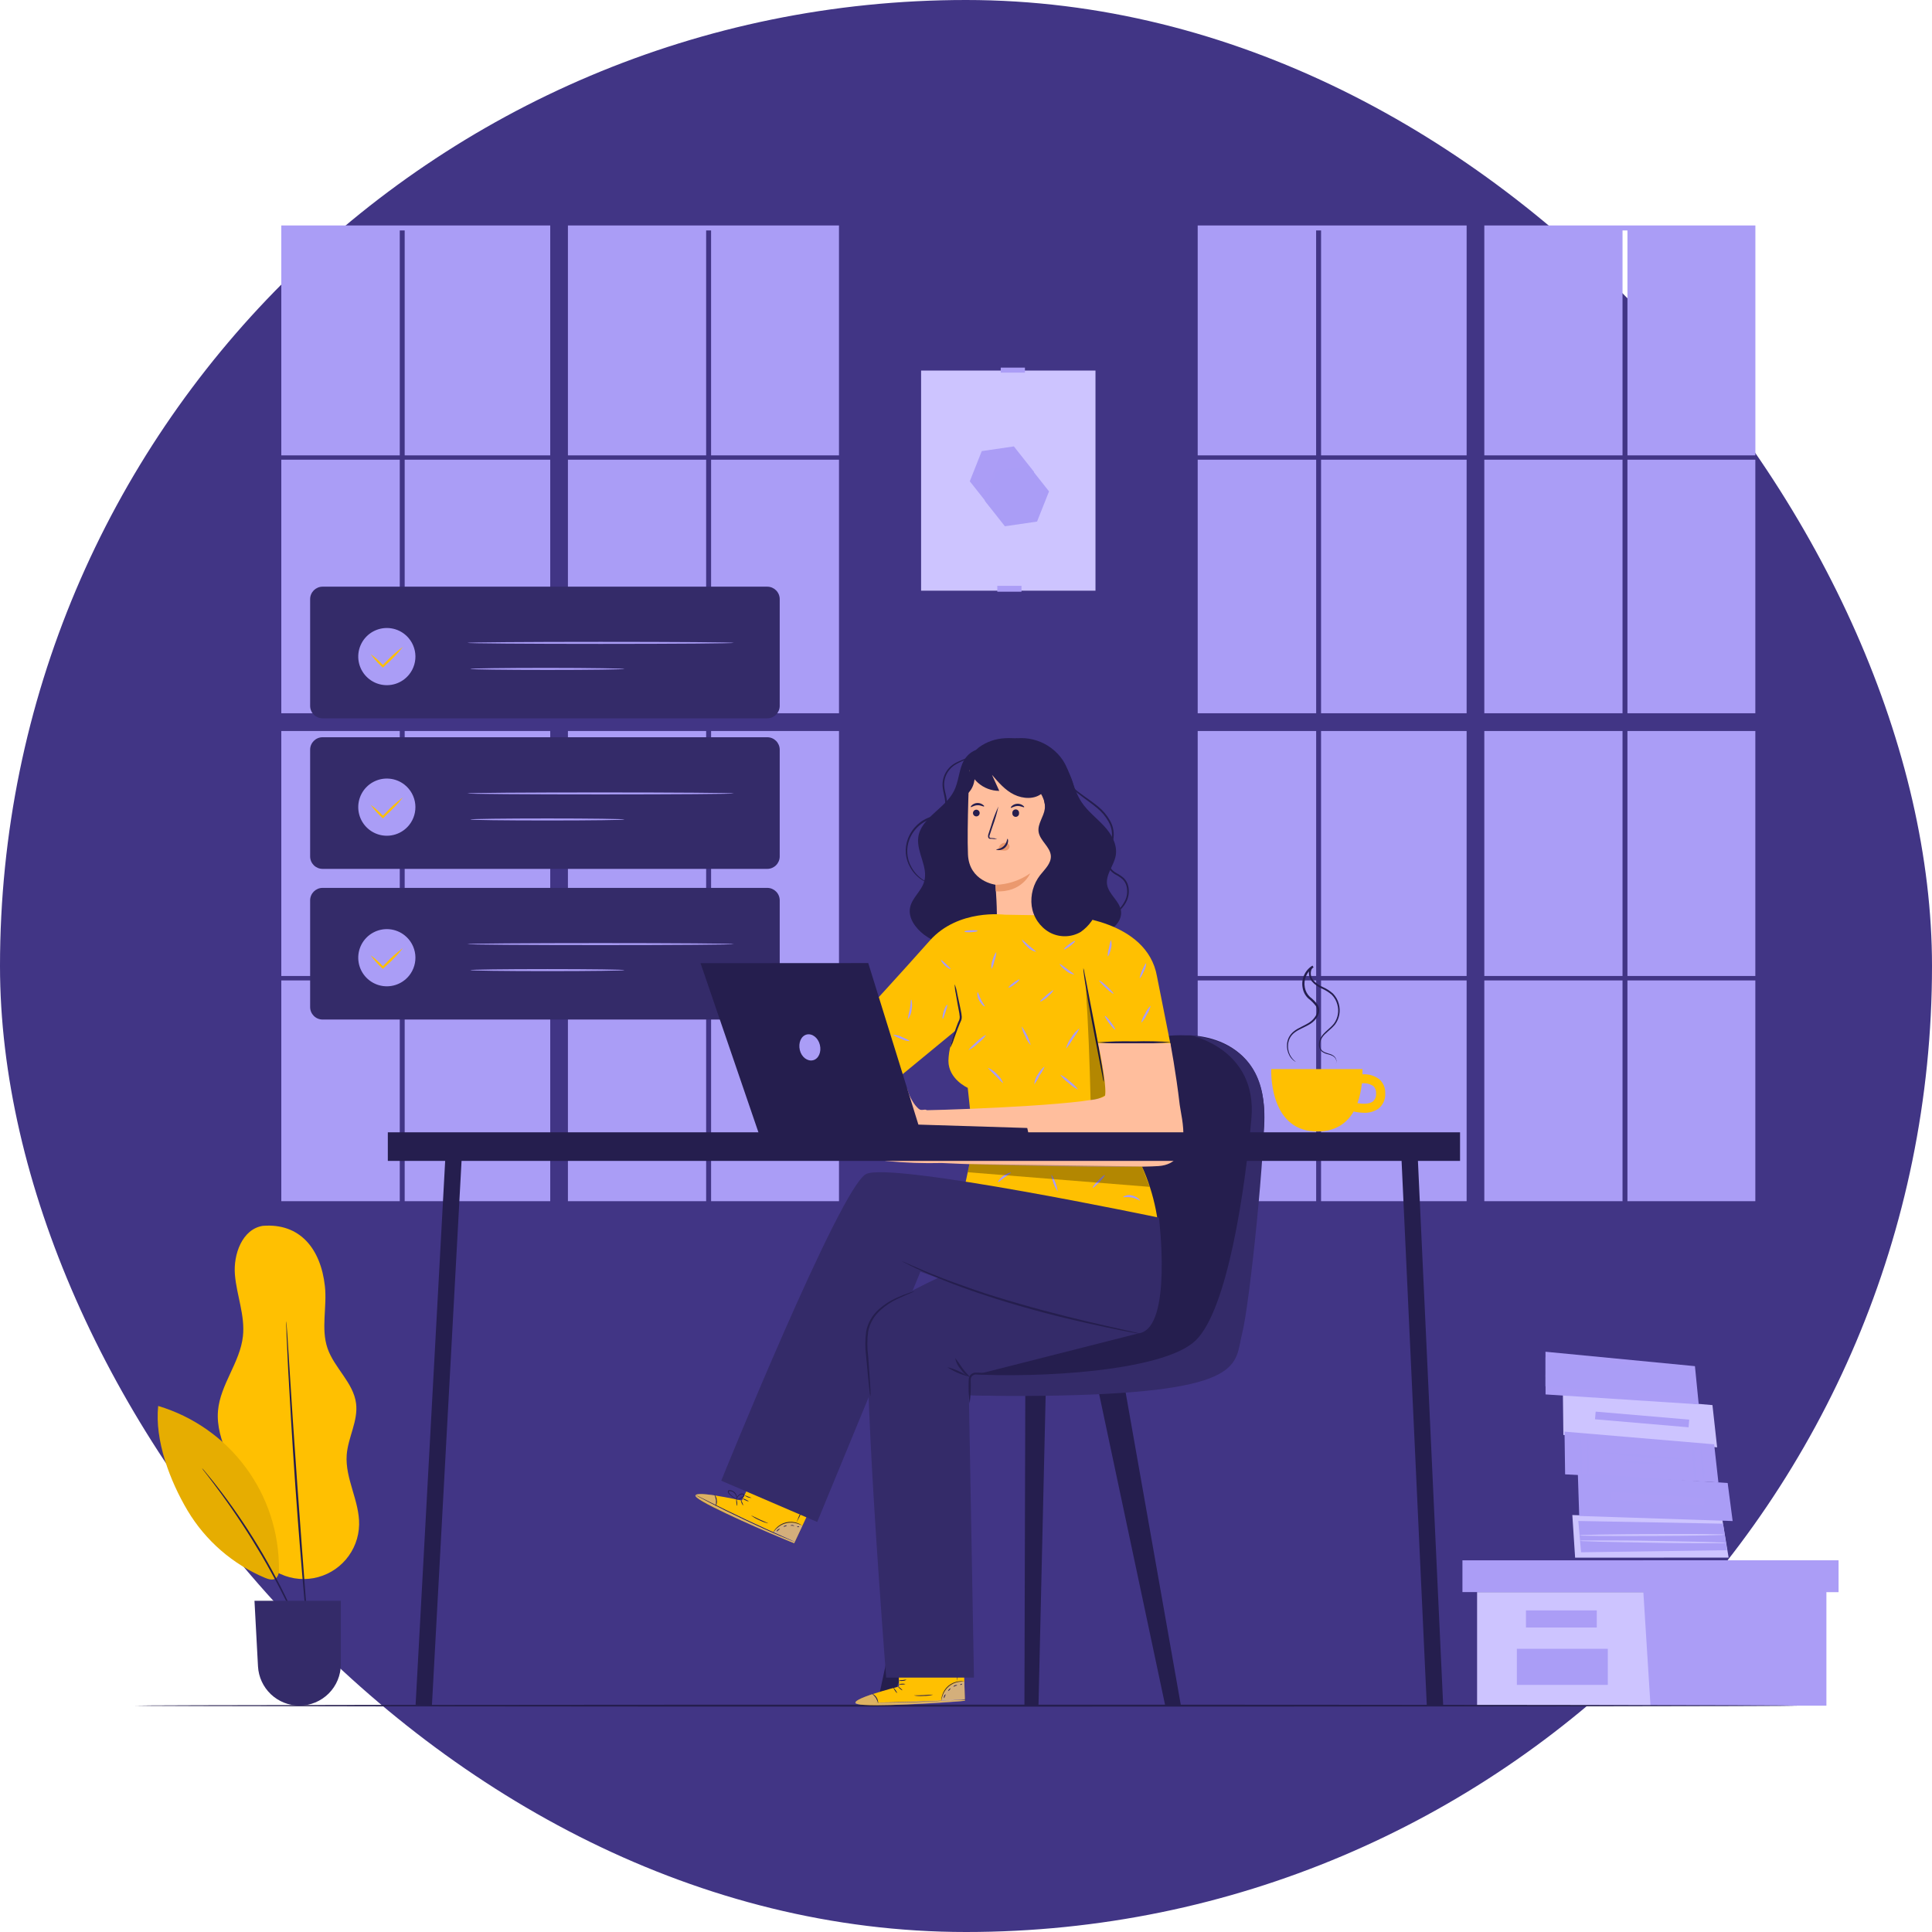 <svg width="160" height="160" viewBox="0 0 160 160" fill="none" xmlns="http://www.w3.org/2000/svg">
<rect width="160" height="160" rx="80" fill="#413585"/>
<path d="M90.723 30.688H76.281V48.918H90.723V30.688Z" fill="#CDC4FF"/>
<path d="M84.595 48.516H82.592V49.002H84.595V48.516Z" fill="#AB9DF6"/>
<path d="M83.965 36.969L81.305 37.359L80.314 39.858L81.981 41.967L84.64 41.577L85.632 39.078L83.965 36.969Z" fill="#AB9DF6"/>
<path d="M85.209 38.586L82.55 38.976L81.555 41.472L83.222 43.584L85.884 43.194L86.876 40.695L85.209 38.586Z" fill="#AA9DF6"/>
<path d="M84.88 30.445H82.877V30.861H84.88V30.445Z" fill="#AB9DF6"/>
<path d="M108.999 38.07H99.188V59.069H108.999V38.07Z" fill="#AA9DF6"/>
<path d="M121.459 60.539H109.404V80.827H121.459V60.539Z" fill="#AA9DF6"/>
<path d="M122.925 37.712H134.371V19.085H134.778V37.712H145.373V18.672H122.925V37.712Z" fill="#AA9DF6"/>
<path d="M108.999 60.539H99.188V80.827H108.999V60.539Z" fill="#AA9DF6"/>
<path d="M145.369 60.539H134.777V80.827H145.369V60.539Z" fill="#AA9DF6"/>
<path d="M121.459 38.07H109.404V59.069H121.459V38.07Z" fill="#AA9DF6"/>
<path d="M145.369 38.07H134.777V59.069H145.369V38.07Z" fill="#AA9DF6"/>
<path d="M108.999 81.195H99.188V99.477H108.999V81.195Z" fill="#AA9DF6"/>
<path d="M108.995 37.712V19.085H109.405V37.712H121.46V18.672H99.188V37.712H108.995Z" fill="#AA9DF6"/>
<path d="M121.459 81.195H109.404V99.477H121.459V81.195Z" fill="#AA9DF6"/>
<path d="M145.369 81.195H134.777V99.477H145.369V81.195Z" fill="#AA9DF6"/>
<path d="M134.371 38.07H122.925V59.069H134.371V38.07Z" fill="#AA9DF6"/>
<path d="M134.371 81.195H122.925V99.477H134.371V81.195Z" fill="#AA9DF6"/>
<path d="M134.371 60.539H122.925V80.827H134.371V60.539Z" fill="#AA9DF6"/>
<path d="M33.107 38.07H23.296V59.069H33.107V38.07Z" fill="#AA9DF6"/>
<path d="M45.568 60.539H33.514V80.827H45.568V60.539Z" fill="#AA9DF6"/>
<path d="M47.033 37.712H58.48V19.085H58.889V37.712H69.481V18.672H47.033V37.712Z" fill="#AA9DF6"/>
<path d="M33.107 60.539H23.296V80.827H33.107V60.539Z" fill="#AA9DF6"/>
<path d="M69.482 60.539H58.89V80.827H69.482V60.539Z" fill="#AA9DF6"/>
<path d="M45.568 38.07H33.514V59.069H45.568V38.07Z" fill="#AA9DF6"/>
<path d="M69.482 38.07H58.89V59.069H69.482V38.07Z" fill="#AA9DF6"/>
<path d="M33.107 81.195H23.296V99.477H33.107V81.195Z" fill="#AA9DF6"/>
<path d="M33.107 37.712V19.085H33.514V37.712H45.568V18.672H23.296V37.712H33.107Z" fill="#AA9DF6"/>
<path d="M45.568 81.195H33.514V99.477H45.568V81.195Z" fill="#AA9DF6"/>
<path d="M69.482 81.195H58.89V99.477H69.482V81.195Z" fill="#AA9DF6"/>
<path d="M58.48 38.07H47.033V59.069H58.48V38.07Z" fill="#AA9DF6"/>
<path d="M58.48 81.195H47.033V99.477H58.48V81.195Z" fill="#AA9DF6"/>
<path d="M58.48 60.539H47.033V80.827H58.48V60.539Z" fill="#AA9DF6"/>
<path d="M122.326 131.852V141.256H136.08H151.248V131.852H122.326Z" fill="#CDC4FF"/>
<path d="M121.113 129.219V131.849H152.259V129.219H136.08H121.113Z" fill="#AB9DF6"/>
<path d="M136.688 141.254H151.248V131.849H152.259V129.219H136.08V131.606L136.688 141.254Z" fill="#AB9DF6"/>
<path d="M132.24 133.367H126.374V134.782H132.24V133.367Z" fill="#AB9DF6"/>
<path d="M133.152 136.547H125.619V139.536H133.152V136.547Z" fill="#AA9DF6"/>
<path d="M129.472 118.837L129.431 115.305L141.818 116.364L142.205 119.861L129.472 118.837Z" fill="#CDC4FF"/>
<path d="M132.146 116.905L132.092 117.539L139.839 118.202L139.894 117.567L132.146 116.905Z" fill="#AB9DF6"/>
<path d="M127.997 115.481L127.99 111.945L140.368 113.139L140.681 116.301L127.997 115.481Z" fill="#AB9DF6"/>
<path d="M127.994 112.422L127.987 114.806L140.045 115.695L139.843 113.494L127.994 112.422Z" fill="#AA9DF6"/>
<path d="M139.13 114.419C138.984 114.432 138.837 114.432 138.691 114.419L137.507 114.326C136.506 114.24 135.127 114.112 133.6 113.958C132.074 113.804 130.698 113.654 129.699 113.539L128.519 113.392C128.373 113.382 128.23 113.356 128.09 113.315C128.235 113.301 128.38 113.301 128.525 113.315L129.709 113.408C130.711 113.494 132.093 113.625 133.616 113.779C135.139 113.932 136.522 114.08 137.52 114.198L138.701 114.342C138.846 114.352 138.99 114.378 139.13 114.419Z" fill="#AA9DF6"/>
<path d="M139.104 114.711C138.958 114.727 138.811 114.727 138.665 114.711L137.465 114.654C136.457 114.599 135.062 114.513 133.523 114.404C131.984 114.295 130.589 114.19 129.581 114.107L128.39 113.998C128.243 113.991 128.098 113.97 127.955 113.934C128.101 113.918 128.248 113.918 128.393 113.934L129.59 113.991C130.601 114.046 131.997 114.135 133.536 114.241C135.075 114.347 136.467 114.455 137.475 114.542L138.669 114.651C138.815 114.658 138.961 114.678 139.104 114.711Z" fill="#AA9DF6"/>
<path d="M129.616 122.099L129.568 118.562L141.959 119.612L142.311 122.767L129.616 122.099Z" fill="#AB9DF6"/>
<path d="M130.979 122.168C130.875 121.593 130.825 121.011 130.828 120.427C130.776 119.845 130.782 119.26 130.844 118.68C130.948 119.254 130.999 119.837 130.995 120.42C131.047 121.002 131.041 121.587 130.979 122.168Z" fill="#AA9DF6"/>
<path d="M131.446 118.727C131.54 119.301 131.581 119.882 131.567 120.464C131.606 121.045 131.591 121.627 131.523 122.205C131.425 121.631 131.384 121.049 131.401 120.467C131.361 119.887 131.376 119.304 131.446 118.727Z" fill="#AA9DF6"/>
<path d="M132.572 120.273C134.732 120.513 137.273 120.648 139.468 120.843Z" fill="#AA9DF6"/>
<path d="M139.468 120.846C139.13 120.866 138.791 120.858 138.454 120.821C137.814 120.789 136.966 120.734 136.012 120.664C135.059 120.593 134.198 120.513 133.577 120.437C133.238 120.416 132.901 120.362 132.572 120.277C132.911 120.266 133.25 120.281 133.587 120.321L136.025 120.497C136.985 120.568 137.839 120.638 138.463 120.705C138.802 120.724 139.138 120.771 139.468 120.846Z" fill="#AA9DF6"/>
<path d="M140.371 122.665C140.265 122.145 140.212 121.615 140.211 121.084C140.156 120.552 140.156 120.016 140.211 119.484C140.319 120.004 140.372 120.534 140.371 121.065C140.43 121.597 140.43 122.133 140.371 122.665Z" fill="#AA9DF6"/>
<path d="M141.136 122.702C140.918 121.659 140.811 120.597 140.816 119.531C140.951 120.047 141.032 120.576 141.056 121.109C141.137 121.636 141.164 122.17 141.136 122.702Z" fill="#AA9DF6"/>
<path d="M134.4 121.07C135.764 121.163 136.804 121.23 137.892 121.256Z" fill="#AA9DF6"/>
<path d="M137.92 121.251C136.753 121.301 135.584 121.239 134.429 121.066C135.011 121.009 135.597 121.009 136.179 121.066C136.764 121.073 137.347 121.135 137.92 121.251Z" fill="#AA9DF6"/>
<path d="M130.444 128.998L130.214 125.469L142.639 125.862L143.158 128.995L130.444 128.998Z" fill="#CDC4FF"/>
<path d="M130.937 128.553L143.03 128.38L142.694 126.185L130.71 125.961L130.937 128.553Z" fill="#AA9DF6"/>
<path d="M130.784 125.544L130.669 122.008L143.079 122.817L143.491 125.966L130.784 125.544Z" fill="#AA9DF6"/>
<path d="M133.409 123.552L133.368 124.188L141.128 124.692L141.169 124.057L133.409 123.552Z" fill="#AB9DF6"/>
<path d="M142.819 127.095C142.662 127.121 142.502 127.133 142.343 127.13L141.063 127.162C139.971 127.181 138.461 127.197 136.794 127.203C135.127 127.21 133.619 127.203 132.525 127.203L131.245 127.181C131.087 127.186 130.928 127.176 130.771 127.152C130.928 127.125 131.086 127.114 131.245 127.117L132.525 127.085C133.616 127.066 135.127 127.053 136.794 127.043C138.461 127.034 139.971 127.043 141.063 127.043L142.359 127.066C142.513 127.062 142.667 127.072 142.819 127.095Z" fill="#CDC4FF"/>
<path d="M142.96 127.774C142.802 127.799 142.642 127.808 142.483 127.8H141.177C140.08 127.8 138.56 127.8 136.88 127.764C135.2 127.729 133.68 127.71 132.582 127.681L131.28 127.636C131.12 127.64 130.96 127.627 130.803 127.598C130.961 127.575 131.12 127.566 131.28 127.572H132.582C133.683 127.572 135.203 127.572 136.883 127.608C138.563 127.643 140.083 127.662 141.18 127.691L142.483 127.736C142.642 127.736 142.802 127.749 142.96 127.774Z" fill="#CDC4FF"/>
<path d="M148.854 141.255C148.854 141.303 118.026 141.338 80.003 141.338C41.981 141.338 11.146 141.303 11.146 141.255C11.146 141.207 41.968 141.172 80.003 141.172C118.038 141.172 148.854 141.21 148.854 141.255Z" fill="#251E4E"/>
<path d="M21.76 101.52C20.067 101.792 19.308 103.872 19.456 105.58C19.603 107.289 20.307 108.96 20.118 110.665C19.881 112.828 18.243 114.659 18.054 116.828C17.83 119.388 19.654 121.657 20.179 124.169C20.441 125.392 20.406 126.681 20.86 127.846C21.248 128.837 21.967 129.663 22.895 130.183C23.823 130.703 24.903 130.885 25.951 130.698C26.998 130.511 27.948 129.967 28.639 129.158C29.33 128.349 29.72 127.326 29.741 126.262C29.776 124.297 28.566 122.444 28.713 120.486C28.822 119.036 29.673 117.664 29.488 116.224C29.27 114.508 27.683 113.292 27.123 111.657C26.563 110.022 27.101 108.22 26.905 106.502C26.56 103.42 24.841 101.27 21.76 101.52Z" fill="#FFC001"/>
<path d="M13.101 116.441C12.8 119.295 14.08 122.655 15.546 125.119C17.035 127.602 19.277 129.546 21.946 130.668C22.243 130.793 22.614 130.895 22.867 130.694C22.956 130.595 23.023 130.479 23.063 130.352C23.104 130.226 23.116 130.092 23.101 129.961C23.12 126.929 22.157 123.973 20.355 121.535C18.554 119.098 16.011 117.309 13.107 116.438" fill="#FFC001"/>
<g opacity="0.1">
<path d="M13.101 116.441C12.8 119.295 14.08 122.655 15.546 125.119C17.035 127.602 19.277 129.546 21.946 130.668C22.243 130.793 22.614 130.895 22.867 130.694C22.956 130.595 23.023 130.479 23.063 130.352C23.104 130.226 23.116 130.092 23.101 129.961C23.12 126.929 22.157 123.973 20.355 121.535C18.554 119.098 16.011 117.309 13.107 116.438" fill="black"/>
</g>
<path d="M25.543 136.643C25.509 136.595 25.48 136.542 25.46 136.487C25.408 136.362 25.338 136.208 25.258 136.019C25.085 135.61 24.829 135.024 24.503 134.301C23.863 132.861 22.884 130.899 21.668 128.813C20.624 127.036 19.492 125.312 18.276 123.648C17.808 123.008 17.421 122.499 17.152 122.151L16.832 121.741C16.762 121.648 16.727 121.597 16.733 121.594C16.778 121.633 16.82 121.676 16.858 121.722L17.178 122.109C17.466 122.448 17.866 122.951 18.346 123.581C19.593 125.229 20.742 126.949 21.786 128.733C22.827 130.517 23.762 132.362 24.586 134.256C24.906 134.983 25.14 135.578 25.293 135.994L25.469 136.474C25.499 136.528 25.524 136.585 25.543 136.643Z" fill="#251E4E"/>
<path d="M23.702 109.414C23.72 109.505 23.731 109.597 23.734 109.689C23.747 109.883 23.766 110.146 23.792 110.476C23.836 111.174 23.9 112.16 23.977 113.356C24.131 115.801 24.348 119.174 24.617 122.902C24.886 126.63 25.139 130 25.328 132.441C25.42 133.651 25.494 134.633 25.548 135.321C25.571 135.641 25.587 135.913 25.603 136.105C25.611 136.197 25.611 136.289 25.603 136.38C25.582 136.291 25.568 136.2 25.561 136.108C25.542 135.916 25.513 135.654 25.478 135.324C25.414 134.627 25.321 133.644 25.206 132.444C24.988 130.006 24.71 126.633 24.448 122.905C24.185 119.177 24 115.836 23.862 113.376C23.808 112.163 23.76 111.177 23.728 110.48C23.728 110.16 23.708 109.884 23.702 109.692C23.696 109.6 23.696 109.507 23.702 109.414Z" fill="#251E4E"/>
<path d="M21.075 132.57H28.227V137.822C28.227 138.731 27.866 139.604 27.223 140.247C26.579 140.89 25.707 141.252 24.797 141.252C23.918 141.252 23.072 140.916 22.434 140.312C21.796 139.707 21.414 138.881 21.366 138.004L21.075 132.57Z" fill="#342B69"/>
<path d="M114.215 89.368C113.817 89.074 113.326 88.933 112.832 88.971C112.832 88.702 112.832 88.539 112.832 88.539H105.28C105.28 88.539 105.043 93.522 108.858 93.698C110.567 93.778 111.543 93.013 112.103 92.049C112.384 92.116 112.671 92.151 112.96 92.155C113.382 92.174 113.798 92.056 114.147 91.819C114.34 91.668 114.492 91.473 114.592 91.25C114.691 91.027 114.734 90.783 114.717 90.539C114.728 90.319 114.688 90.099 114.601 89.896C114.514 89.693 114.382 89.512 114.215 89.368ZM113.696 91.221C113.376 91.461 112.797 91.425 112.416 91.358C112.606 90.828 112.73 90.277 112.784 89.717C113.115 89.678 113.449 89.757 113.728 89.938C113.81 90.013 113.873 90.107 113.913 90.212C113.953 90.316 113.969 90.428 113.959 90.539C113.973 90.665 113.957 90.793 113.912 90.912C113.866 91.031 113.792 91.137 113.696 91.221Z" fill="#FFC001"/>
<path d="M110.614 88.087C110.652 88.031 110.674 87.966 110.678 87.898C110.667 87.802 110.632 87.71 110.576 87.631C110.52 87.552 110.445 87.487 110.358 87.444C110.231 87.382 110.097 87.336 109.958 87.306C109.784 87.268 109.619 87.194 109.475 87.089C109.395 87.019 109.332 86.933 109.29 86.836C109.247 86.739 109.226 86.635 109.229 86.529C109.229 86.296 109.295 86.067 109.418 85.87C109.677 85.45 110.144 85.185 110.474 84.769C110.639 84.541 110.75 84.278 110.797 84.001C110.844 83.723 110.827 83.438 110.746 83.169C110.666 82.876 110.513 82.608 110.301 82.391C110.06 82.179 109.788 82.007 109.494 81.879C109.166 81.744 108.874 81.535 108.64 81.268C108.528 81.118 108.452 80.945 108.416 80.762C108.373 80.57 108.399 80.368 108.49 80.193C108.54 80.102 108.611 80.025 108.698 79.969L108.784 80.113C108.51 80.283 108.294 80.533 108.164 80.829C108.034 81.125 107.997 81.453 108.058 81.77C108.11 82.072 108.258 82.348 108.48 82.558C108.73 82.749 108.951 82.975 109.136 83.23C109.214 83.372 109.252 83.534 109.245 83.697C109.24 83.858 109.197 84.016 109.12 84.157C108.979 84.409 108.779 84.621 108.538 84.778C108.074 85.073 107.597 85.22 107.242 85.489C107.081 85.603 106.947 85.751 106.849 85.923C106.752 86.094 106.692 86.284 106.675 86.481C106.645 86.78 106.697 87.082 106.826 87.354C106.943 87.584 107.11 87.784 107.315 87.94L107.267 87.918C107.224 87.893 107.182 87.865 107.142 87.834C106.986 87.713 106.858 87.559 106.768 87.383C106.623 87.102 106.56 86.786 106.586 86.471C106.599 86.273 106.653 86.079 106.742 85.902C106.846 85.704 106.993 85.531 107.171 85.396C107.539 85.108 108.029 84.948 108.451 84.666C108.671 84.518 108.852 84.321 108.982 84.09C109.049 83.973 109.084 83.841 109.084 83.706C109.084 83.572 109.049 83.439 108.982 83.322C108.799 83.081 108.584 82.866 108.342 82.682C108.094 82.449 107.931 82.139 107.878 81.802C107.812 81.451 107.854 81.089 107.998 80.762C108.141 80.435 108.381 80.16 108.685 79.972L108.768 80.116C108.705 80.158 108.653 80.214 108.614 80.279C108.556 80.428 108.538 80.59 108.563 80.748C108.587 80.906 108.654 81.055 108.755 81.178C108.974 81.423 109.245 81.615 109.549 81.742C109.858 81.876 110.143 82.06 110.394 82.285C110.624 82.522 110.789 82.814 110.874 83.133C110.956 83.426 110.971 83.733 110.915 84.032C110.86 84.331 110.736 84.612 110.554 84.855C110.192 85.293 109.731 85.55 109.491 85.93C109.251 86.311 109.229 86.791 109.507 87.018C109.786 87.246 110.147 87.239 110.365 87.386C110.458 87.436 110.537 87.51 110.593 87.6C110.649 87.69 110.681 87.793 110.685 87.898C110.682 87.953 110.663 88.005 110.63 88.049C110.63 88.078 110.618 88.087 110.614 88.087Z" fill="#251E4E"/>
<path d="M63.54 48.586H26.717C26.146 48.586 25.684 49.049 25.684 49.62V58.455C25.684 59.026 26.146 59.488 26.717 59.488H63.54C64.11 59.488 64.573 59.026 64.573 58.455V49.62C64.573 49.049 64.11 48.586 63.54 48.586Z" fill="#342B69"/>
<path d="M33.882 55.859C33.588 56.224 33.194 56.494 32.747 56.635C32.3 56.775 31.822 56.78 31.373 56.649C30.923 56.518 30.523 56.256 30.222 55.898C29.921 55.539 29.733 55.099 29.682 54.634C29.631 54.168 29.719 53.698 29.935 53.283C30.151 52.867 30.486 52.525 30.896 52.3C31.307 52.075 31.775 51.976 32.241 52.017C32.708 52.057 33.152 52.235 33.517 52.528C33.76 52.723 33.962 52.963 34.112 53.236C34.261 53.509 34.356 53.809 34.39 54.118C34.424 54.427 34.396 54.74 34.309 55.039C34.222 55.338 34.077 55.617 33.882 55.859Z" fill="#AA9DF6"/>
<path d="M33.367 53.57C32.98 54.062 32.552 54.519 32.087 54.937C31.978 55.039 31.872 55.138 31.767 55.237L31.709 55.295L31.651 55.237C31.296 54.913 30.975 54.554 30.691 54.166C31.08 54.449 31.439 54.77 31.763 55.126H31.648L31.968 54.806C32.397 54.354 32.865 53.94 33.367 53.57Z" fill="#FFC001"/>
<path d="M60.781 53.239C60.781 53.284 55.837 53.323 49.738 53.323C43.639 53.323 38.698 53.284 38.698 53.239C38.698 53.195 43.639 53.156 49.738 53.156C55.837 53.156 60.781 53.191 60.781 53.239Z" fill="#AA9DF6"/>
<path d="M51.722 55.396C51.722 55.441 48.865 55.479 45.341 55.479C41.818 55.479 38.941 55.441 38.941 55.396C38.941 55.351 41.799 55.312 45.341 55.312C48.884 55.312 51.722 55.364 51.722 55.396Z" fill="#AA9DF6"/>
<path d="M63.54 61.055H26.717C26.146 61.055 25.684 61.517 25.684 62.088V70.924C25.684 71.494 26.146 71.957 26.717 71.957H63.54C64.11 71.957 64.573 71.494 64.573 70.924V62.088C64.573 61.517 64.11 61.055 63.54 61.055Z" fill="#342B69"/>
<path d="M33.882 68.328C33.588 68.693 33.194 68.963 32.747 69.103C32.3 69.244 31.822 69.249 31.373 69.118C30.923 68.987 30.523 68.725 30.222 68.366C29.921 68.008 29.733 67.568 29.682 67.102C29.631 66.637 29.719 66.167 29.935 65.751C30.151 65.336 30.486 64.994 30.896 64.769C31.307 64.543 31.775 64.445 32.241 64.486C32.708 64.526 33.152 64.704 33.517 64.997C34.007 65.39 34.32 65.962 34.389 66.587C34.457 67.212 34.275 67.838 33.882 68.328Z" fill="#AA9DF6"/>
<path d="M33.367 66.039C32.981 66.53 32.553 66.986 32.087 67.402L31.767 67.722L31.709 67.777L31.651 67.719C31.296 67.395 30.975 67.036 30.691 66.647C31.079 66.931 31.438 67.253 31.763 67.607H31.648L31.968 67.287C32.396 66.83 32.864 66.412 33.367 66.039Z" fill="#FFC001"/>
<path d="M60.781 65.708C60.781 65.756 55.837 65.791 49.738 65.791C43.639 65.791 38.698 65.756 38.698 65.708C38.698 65.66 43.639 65.625 49.738 65.625C55.837 65.625 60.781 65.663 60.781 65.708Z" fill="#AA9DF6"/>
<path d="M51.722 67.865C51.722 67.912 48.865 67.948 45.341 67.948C41.818 67.948 38.941 67.912 38.941 67.865C38.941 67.817 41.799 67.781 45.341 67.781C48.884 67.781 51.722 67.82 51.722 67.865Z" fill="#AA9DF6"/>
<path d="M63.54 73.531H26.717C26.146 73.531 25.684 73.994 25.684 74.565V83.4C25.684 83.971 26.146 84.434 26.717 84.434H63.54C64.11 84.434 64.573 83.971 64.573 83.4V74.565C64.573 73.994 64.11 73.531 63.54 73.531Z" fill="#342B69"/>
<path d="M33.882 80.797C33.588 81.162 33.194 81.431 32.747 81.572C32.3 81.713 31.822 81.718 31.373 81.587C30.923 81.455 30.523 81.194 30.222 80.835C29.921 80.476 29.733 80.037 29.682 79.571C29.631 79.106 29.719 78.636 29.935 78.22C30.151 77.805 30.486 77.463 30.896 77.238C31.307 77.012 31.775 76.914 32.241 76.954C32.708 76.995 33.152 77.173 33.517 77.466C33.76 77.66 33.962 77.901 34.112 78.174C34.261 78.447 34.356 78.746 34.39 79.055C34.424 79.365 34.396 79.678 34.309 79.977C34.222 80.275 34.077 80.554 33.882 80.797Z" fill="#AA9DF6"/>
<path d="M33.367 78.516C32.982 79.009 32.554 79.466 32.087 79.882L31.767 80.183L31.709 80.24L31.651 80.183C31.296 79.859 30.975 79.499 30.691 79.111C31.08 79.394 31.439 79.716 31.763 80.071H31.648L31.968 79.751C32.397 79.299 32.865 78.886 33.367 78.516Z" fill="#FFC001"/>
<path d="M60.781 78.185C60.781 78.23 55.837 78.268 49.738 78.268C43.639 78.268 38.698 78.23 38.698 78.185C38.698 78.14 43.639 78.102 49.738 78.102C55.837 78.102 60.781 78.14 60.781 78.185Z" fill="#AA9DF6"/>
<path d="M51.722 80.341C51.722 80.386 48.865 80.424 45.341 80.424C41.818 80.424 38.941 80.386 38.941 80.341C38.941 80.296 41.799 80.258 45.341 80.258C48.884 80.258 51.722 80.296 51.722 80.341Z" fill="#AA9DF6"/>
<path d="M86.614 114.805L86.003 141.246H84.838L84.912 114.872L86.614 114.805Z" fill="#251E4E"/>
<path d="M90.829 114.516L96.499 141.252H97.799L93.079 114.516H90.829Z" fill="#251E4E"/>
<path d="M80.198 114.812L73.923 141.254H72.624L78.317 114.703L80.198 114.812Z" fill="#251E4E"/>
<path d="M98.192 85.743C98.192 85.743 105.379 85.334 104.662 93.65C103.945 101.967 103.532 110.402 100.86 113.282C98.188 116.162 71.283 116.262 69.024 113.9C66.764 111.538 73.337 111.641 74.569 111.641C75.801 111.641 83.401 112.358 85.865 105.881C88.329 99.404 87.715 85.334 98.192 85.743Z" fill="#251E4E"/>
<path d="M98.652 85.758C98.652 85.758 104.147 86.884 103.635 92.635C103.123 98.385 101.683 108.452 99.011 111.019C96.339 113.585 85.891 114.145 80.217 113.793C73.644 113.38 69.497 112.129 69.497 112.129C69.497 112.129 68.297 112.9 68.659 113.409C69.02 113.918 72.227 115.905 87.763 115.572C103.299 115.239 102.22 112.948 102.864 110.452C103.507 107.956 104.864 94.599 104.675 91.665C104.486 88.731 103.008 86.257 98.652 85.758Z" fill="#342B69"/>
<path d="M83.216 61.352C84.08 61.054 85.019 61.049 85.887 61.339C86.754 61.628 87.503 62.195 88.016 62.952C88.71 64.027 88.873 65.378 89.58 66.443C90.083 67.195 90.825 67.749 91.44 68.415C92.054 69.08 92.556 69.96 92.4 70.853C92.252 71.688 91.545 72.43 91.686 73.269C91.82 74.053 92.646 74.565 92.822 75.346C93.011 76.264 92.128 77.122 91.2 77.266C90.272 77.41 89.35 77.051 88.476 76.706C87.603 76.36 86.675 76.014 85.75 76.181C84.678 76.376 83.856 77.218 82.918 77.781C81.929 78.346 80.798 78.611 79.661 78.543C78.525 78.475 77.433 78.078 76.518 77.4C75.814 76.859 75.196 76.021 75.369 75.16C75.529 74.347 76.329 73.784 76.54 72.987C76.88 71.803 75.9 70.594 76.044 69.368C76.243 67.723 78.284 66.971 79.014 65.487C79.369 64.773 79.401 63.941 79.712 63.208C80.022 62.475 80.841 61.822 81.571 62.136" fill="#251E4E"/>
<path d="M82.524 76.32C82.63 75.734 82.441 73.27 82.441 73.27C82.441 73.27 80.259 72.995 80.163 70.764C80.067 68.534 80.291 63.404 80.291 63.404L84.313 61.484L87.833 65.484L87.9 76.297L82.524 76.32Z" fill="#FFBE9D"/>
<path d="M80.576 67.336C80.577 67.391 80.594 67.444 80.624 67.489C80.655 67.535 80.698 67.57 80.749 67.591C80.799 67.611 80.855 67.617 80.909 67.606C80.962 67.596 81.011 67.569 81.05 67.531C81.089 67.493 81.116 67.444 81.127 67.39C81.138 67.337 81.133 67.281 81.113 67.23C81.093 67.179 81.058 67.136 81.013 67.105C80.969 67.073 80.916 67.056 80.861 67.055C80.786 67.055 80.714 67.084 80.661 67.137C80.607 67.19 80.577 67.261 80.576 67.336Z" fill="#251E4E"/>
<path d="M80.397 66.837C80.432 66.875 80.643 66.699 80.941 66.686C81.238 66.674 81.462 66.827 81.494 66.785C81.526 66.744 81.475 66.699 81.376 66.629C81.246 66.538 81.09 66.493 80.932 66.501C80.774 66.508 80.623 66.568 80.502 66.67C80.41 66.747 80.381 66.821 80.397 66.837Z" fill="#251E4E"/>
<path d="M83.84 67.34C83.835 67.378 83.839 67.418 83.851 67.455C83.863 67.492 83.883 67.526 83.909 67.555C83.935 67.584 83.967 67.608 84.003 67.624C84.039 67.639 84.077 67.648 84.116 67.648C84.155 67.648 84.194 67.639 84.23 67.624C84.265 67.608 84.297 67.584 84.323 67.555C84.35 67.526 84.369 67.492 84.381 67.455C84.393 67.418 84.397 67.378 84.393 67.34C84.397 67.301 84.393 67.261 84.381 67.224C84.369 67.187 84.35 67.153 84.323 67.124C84.297 67.095 84.265 67.071 84.23 67.055C84.194 67.04 84.155 67.031 84.116 67.031C84.077 67.031 84.039 67.04 84.003 67.055C83.967 67.071 83.935 67.095 83.909 67.124C83.883 67.153 83.863 67.187 83.851 67.224C83.839 67.261 83.835 67.301 83.84 67.34Z" fill="#251E4E"/>
<path d="M83.712 66.899C83.747 66.938 83.958 66.762 84.256 66.749C84.554 66.736 84.778 66.89 84.81 66.848C84.842 66.806 84.79 66.762 84.691 66.691C84.562 66.601 84.407 66.556 84.25 66.563C84.091 66.571 83.94 66.629 83.818 66.73C83.728 66.81 83.696 66.88 83.712 66.899Z" fill="#251E4E"/>
<path d="M82.588 69.474C82.43 69.427 82.266 69.402 82.102 69.4C82.025 69.4 81.951 69.381 81.939 69.327C81.931 69.242 81.948 69.156 81.987 69.08C82.054 68.882 82.127 68.671 82.201 68.44C82.401 67.902 82.563 67.35 82.684 66.789C82.442 67.306 82.24 67.841 82.079 68.389C82.009 68.613 81.939 68.824 81.871 69.029C81.827 69.13 81.816 69.242 81.839 69.349C81.85 69.377 81.867 69.403 81.889 69.423C81.911 69.443 81.938 69.457 81.967 69.464C82.01 69.47 82.053 69.47 82.095 69.464C82.258 69.491 82.424 69.494 82.588 69.474Z" fill="#251E4E"/>
<path d="M82.441 73.28C83.474 73.247 84.475 72.913 85.321 72.32C85.321 72.32 84.643 73.946 82.467 73.815L82.441 73.28Z" fill="#EB996E"/>
<path d="M82.697 70.26C82.716 70.166 82.757 70.077 82.817 70.003C82.877 69.928 82.955 69.869 83.043 69.831C83.104 69.803 83.17 69.789 83.236 69.789C83.303 69.789 83.369 69.803 83.43 69.831C83.489 69.86 83.537 69.906 83.568 69.963C83.6 70.021 83.613 70.086 83.606 70.151C83.588 70.226 83.548 70.293 83.491 70.345C83.433 70.396 83.362 70.429 83.286 70.439C83.137 70.459 82.986 70.448 82.841 70.407C82.8 70.401 82.761 70.387 82.726 70.365C82.709 70.355 82.695 70.339 82.686 70.32C82.678 70.301 82.675 70.28 82.678 70.26" fill="#EB996E"/>
<path d="M83.44 69.461C83.459 69.461 83.495 69.541 83.485 69.685C83.467 69.878 83.379 70.058 83.239 70.191C83.099 70.323 82.916 70.399 82.723 70.405C82.576 70.405 82.493 70.367 82.499 70.347C82.506 70.328 82.848 70.328 83.123 70.069C83.399 69.81 83.392 69.458 83.44 69.461Z" fill="#251E4E"/>
<path d="M80.108 63.152C80.189 63.798 80.502 64.393 80.989 64.825C81.476 65.257 82.104 65.496 82.755 65.498L82.15 64.167C82.688 64.791 83.244 65.447 83.984 65.805C84.723 66.164 85.686 66.221 86.313 65.684C86.518 66.231 86.515 66.836 86.704 67.386C86.892 67.936 87.344 70.215 87.907 70.125C88.47 70.036 88.812 67.754 88.947 67.245C89.108 66.522 89.098 65.77 88.916 65.052C88.734 64.333 88.386 63.667 87.9 63.108C87.328 62.44 86.607 61.914 85.796 61.572C84.986 61.23 84.107 61.081 83.228 61.136C82.445 61.171 81.69 61.437 81.059 61.901C80.519 62.331 80.143 62.933 79.993 63.607" fill="#251E4E"/>
<path d="M77.12 73.198C77.067 73.195 77.015 73.183 76.966 73.163C76.824 73.12 76.686 73.062 76.556 72.99C76.067 72.73 75.663 72.334 75.392 71.851C75.181 71.495 75.053 71.095 75.018 70.683C74.983 70.27 75.04 69.855 75.187 69.467C75.36 69.009 75.64 68.599 76.003 68.27C76.392 67.917 76.87 67.674 77.385 67.57C77.624 67.536 77.848 67.43 78.025 67.266C78.175 67.085 78.261 66.86 78.272 66.626C78.31 66.155 78.124 65.698 78.073 65.237C78.017 64.793 78.108 64.344 78.332 63.957C78.529 63.622 78.817 63.349 79.161 63.17C79.481 63.007 79.766 62.901 80.012 62.792C80.228 62.708 80.434 62.601 80.627 62.472C80.784 62.355 80.925 62.217 81.046 62.062C81.028 62.112 81.004 62.158 80.972 62.2C80.885 62.325 80.777 62.433 80.652 62.52C80.462 62.661 80.256 62.781 80.038 62.875C79.792 62.99 79.5 63.106 79.206 63.269C78.885 63.444 78.62 63.705 78.441 64.024C78.234 64.386 78.153 64.808 78.211 65.221C78.262 65.659 78.457 66.117 78.422 66.642C78.411 66.914 78.31 67.176 78.134 67.384C77.934 67.574 77.68 67.698 77.408 67.739C76.937 67.838 76.498 68.054 76.132 68.367C75.766 68.679 75.484 69.079 75.312 69.528C75.17 69.895 75.111 70.29 75.14 70.682C75.168 71.075 75.282 71.457 75.475 71.8C75.73 72.272 76.108 72.667 76.569 72.942C76.908 73.128 77.12 73.183 77.12 73.198Z" fill="#251E4E"/>
<path d="M91.606 76.132C91.606 76.132 91.795 76.004 92.124 75.768C92.602 75.452 92.981 75.008 93.219 74.488C93.364 74.126 93.387 73.727 93.283 73.352C93.225 73.148 93.115 72.964 92.963 72.817C92.79 72.666 92.598 72.537 92.393 72.433C92.157 72.306 91.958 72.12 91.815 71.893C91.673 71.666 91.592 71.405 91.58 71.137C91.558 70.558 91.916 70.078 92.044 69.563C92.153 69.045 92.068 68.505 91.804 68.046C91.561 67.609 91.235 67.223 90.844 66.91C90.112 66.296 89.347 65.844 88.819 65.31C88.384 64.912 88.059 64.409 87.878 63.848C87.834 63.694 87.808 63.537 87.801 63.377C87.793 63.322 87.793 63.266 87.801 63.211C87.828 63.42 87.87 63.626 87.929 63.828C88.129 64.367 88.459 64.847 88.889 65.227C89.414 65.729 90.169 66.161 90.931 66.785C91.335 67.109 91.673 67.508 91.926 67.96C92.213 68.454 92.305 69.037 92.185 69.595C92.038 70.155 91.695 70.616 91.721 71.124C91.729 71.373 91.804 71.615 91.937 71.825C92.07 72.035 92.258 72.205 92.48 72.318C92.695 72.429 92.896 72.567 93.078 72.728C93.243 72.895 93.362 73.102 93.424 73.329C93.529 73.733 93.499 74.16 93.34 74.545C93.206 74.856 93.008 75.136 92.761 75.368C92.575 75.542 92.374 75.7 92.159 75.838C91.987 75.95 91.84 76.03 91.753 76.078C91.707 76.103 91.657 76.121 91.606 76.132Z" fill="#251E4E"/>
<path d="M80.035 65.821C80.344 65.564 80.562 65.213 80.656 64.822C80.747 64.433 80.796 64.035 80.8 63.635C80.8 63.52 80.8 63.369 80.678 63.341C80.557 63.312 80.48 63.421 80.429 63.52C80.038 64.261 79.899 65.109 80.035 65.936L80.106 65.869" fill="#251E4E"/>
<path d="M74.451 139.668L74.39 136.788L79.779 136.641L79.91 140.849L79.59 140.881C78.105 141.002 72.031 141.399 71.03 141.124C69.9 140.82 74.451 139.668 74.451 139.668Z" fill="#FFC001"/>
<g opacity="0.5">
<path d="M77.955 140.861C78.022 140.404 78.257 139.987 78.614 139.693C78.961 139.398 79.407 139.246 79.862 139.268L79.904 140.772L77.955 140.861Z" fill="#AA9DF6"/>
</g>
<g opacity="0.4">
<path d="M72.231 140.312C72.231 140.312 70.631 140.818 70.845 141.077C71.059 141.336 77.203 141.167 79.911 140.853V140.735L72.733 140.994C72.733 140.994 72.544 140.316 72.231 140.312Z" fill="#AA9DF6"/>
</g>
<path d="M80 140.727H79.907L79.641 140.749L78.662 140.819C77.837 140.871 76.694 140.928 75.43 140.967C74.166 141.005 73.024 141.008 72.195 141.002C73.024 141.002 74.166 140.979 75.43 140.944C76.694 140.909 77.833 140.858 78.662 140.819L79.641 140.768H79.907L80 140.727Z" fill="#251E4E"/>
<path d="M72.729 141.071C72.68 140.91 72.614 140.754 72.531 140.607C72.432 140.472 72.317 140.349 72.189 140.242C72.352 140.309 72.492 140.424 72.589 140.572C72.685 140.72 72.734 140.894 72.729 141.071Z" fill="#251E4E"/>
<path d="M74.297 140.224C74.281 140.224 74.201 140.144 74.121 140.022C74.041 139.901 73.984 139.795 74 139.782C74.016 139.77 74.093 139.866 74.176 139.987C74.232 140.057 74.274 140.137 74.297 140.224Z" fill="#251E4E"/>
<path d="M74.726 139.981C74.726 139.997 74.627 139.942 74.534 139.859C74.442 139.776 74.371 139.702 74.381 139.689C74.39 139.677 74.48 139.728 74.576 139.811C74.672 139.894 74.739 139.968 74.726 139.981Z" fill="#251E4E"/>
<path d="M74.989 139.461C74.9 139.498 74.803 139.513 74.707 139.506C74.613 139.517 74.517 139.509 74.426 139.483C74.609 139.431 74.802 139.423 74.989 139.461Z" fill="#251E4E"/>
<path d="M75.072 139.102C74.979 139.169 74.866 139.204 74.752 139.201C74.644 139.221 74.533 139.21 74.432 139.169C74.537 139.148 74.644 139.137 74.752 139.137C74.857 139.117 74.964 139.105 75.072 139.102Z" fill="#251E4E"/>
<path d="M74.099 139.76C73.984 139.779 73.868 139.779 73.753 139.76C73.628 139.747 73.503 139.724 73.382 139.689C73.309 139.67 73.238 139.643 73.171 139.609C73.129 139.586 73.097 139.549 73.081 139.504C73.075 139.478 73.076 139.451 73.085 139.426C73.093 139.401 73.109 139.379 73.129 139.363C73.259 139.295 73.408 139.273 73.552 139.301C73.696 139.33 73.826 139.407 73.92 139.52C73.974 139.586 74.015 139.664 74.038 139.747C74.045 139.779 74.045 139.811 74.038 139.843C73.999 139.737 73.943 139.639 73.872 139.552C73.792 139.462 73.687 139.397 73.571 139.366C73.433 139.324 73.285 139.338 73.158 139.405C73.107 139.449 73.129 139.513 73.19 139.549C73.253 139.581 73.32 139.606 73.388 139.625C73.505 139.662 73.625 139.69 73.747 139.709C73.968 139.753 74.099 139.747 74.099 139.76Z" fill="#251E4E"/>
<path d="M74.013 139.78C73.966 139.709 73.949 139.623 73.965 139.54C73.974 139.449 74.003 139.361 74.052 139.284C74.08 139.232 74.12 139.188 74.17 139.156C74.22 139.124 74.277 139.105 74.336 139.102C74.372 139.108 74.403 139.128 74.424 139.157C74.445 139.186 74.454 139.223 74.448 139.258C74.44 139.314 74.421 139.367 74.394 139.415C74.35 139.492 74.296 139.563 74.234 139.626C74.183 139.691 74.117 139.741 74.042 139.774C74.042 139.774 74.109 139.71 74.202 139.598C74.254 139.531 74.299 139.46 74.34 139.386C74.384 139.31 74.413 139.178 74.34 139.166C74.266 139.153 74.167 139.249 74.115 139.319C74.07 139.388 74.038 139.465 74.023 139.546C74.01 139.624 74.007 139.702 74.013 139.78Z" fill="#251E4E"/>
<path d="M79.833 139.254C79.833 139.254 79.679 139.254 79.436 139.28C79.119 139.322 78.82 139.455 78.575 139.661C78.331 139.867 78.15 140.139 78.054 140.445C77.98 140.678 77.974 140.832 77.964 140.832C77.955 140.832 77.964 140.794 77.964 140.723C77.97 140.624 77.987 140.527 78.015 140.432C78.103 140.113 78.285 139.827 78.537 139.613C78.792 139.401 79.103 139.269 79.433 139.235C79.532 139.224 79.632 139.224 79.731 139.235C79.766 139.236 79.8 139.243 79.833 139.254Z" fill="#251E4E"/>
<path d="M79.213 137.023C79.262 137.391 79.288 137.76 79.29 138.131C79.312 138.499 79.312 138.869 79.29 139.238C79.242 138.872 79.217 138.503 79.213 138.134C79.192 137.764 79.192 137.393 79.213 137.023Z" fill="#251E4E"/>
<path d="M77.264 140.35C77.008 140.42 76.745 140.453 76.48 140.449C76.216 140.47 75.95 140.458 75.689 140.411C75.689 140.392 76.045 140.411 76.477 140.385C76.909 140.36 77.261 140.331 77.264 140.35Z" fill="#251E4E"/>
<path d="M78.319 140.322C78.319 140.322 78.294 140.396 78.258 140.479C78.223 140.562 78.207 140.633 78.188 140.633C78.169 140.633 78.159 140.546 78.188 140.453C78.217 140.361 78.306 140.309 78.319 140.322Z" fill="#251E4E"/>
<path d="M78.719 139.823C78.719 139.823 78.7 139.89 78.646 139.948C78.591 140.005 78.537 140.044 78.524 140.031C78.511 140.018 78.543 139.964 78.598 139.903C78.652 139.842 78.691 139.81 78.719 139.823Z" fill="#251E4E"/>
<path d="M79.267 139.576C79.267 139.595 79.193 139.595 79.113 139.624C79.033 139.652 78.979 139.7 78.966 139.688C78.953 139.675 78.995 139.598 79.091 139.563C79.187 139.528 79.273 139.56 79.267 139.576Z" fill="#251E4E"/>
<path d="M79.679 139.459C79.679 139.475 79.657 139.503 79.612 139.523C79.567 139.542 79.526 139.542 79.519 139.523C79.513 139.503 79.542 139.478 79.587 139.459C79.631 139.439 79.679 139.443 79.679 139.459Z" fill="#251E4E"/>
<path d="M61.44 124.272L62.688 121.68L67.562 123.99L65.773 127.801L65.453 127.676C64.074 127.116 58.477 124.72 57.709 124.022C56.858 123.244 61.44 124.272 61.44 124.272Z" fill="#FFC001"/>
<g opacity="0.5">
<path d="M64.022 126.923C64.29 126.547 64.686 126.283 65.136 126.181C65.579 126.077 66.045 126.143 66.442 126.366L65.802 127.729L64.022 126.923Z" fill="#AA9DF6"/>
</g>
<g opacity="0.4">
<path d="M59.165 123.839C59.165 123.839 57.517 123.57 57.584 123.894C57.651 124.217 63.213 126.85 65.77 127.798L65.814 127.686L59.299 124.668C59.299 124.668 59.443 123.986 59.165 123.839Z" fill="#AA9DF6"/>
</g>
<path d="M65.891 127.72C65.861 127.715 65.832 127.705 65.805 127.691L65.555 127.592L64.64 127.211C63.878 126.891 62.835 126.417 61.69 125.876C60.544 125.336 59.523 124.827 58.79 124.446L57.92 123.992L57.686 123.864L57.606 123.812L57.693 123.851L57.933 123.966L58.81 124.404C59.552 124.772 60.576 125.278 61.718 125.819C62.861 126.36 63.901 126.83 64.659 127.166L65.552 127.566L65.795 127.678L65.891 127.72Z" fill="#251E4E"/>
<path d="M59.264 124.748C59.294 124.583 59.306 124.416 59.299 124.249C59.269 124.083 59.222 123.921 59.158 123.766C59.281 123.895 59.354 124.064 59.363 124.242C59.394 124.417 59.359 124.598 59.264 124.748Z" fill="#251E4E"/>
<path d="M61.046 124.7C61.027 124.7 60.998 124.585 60.982 124.441C60.966 124.297 60.963 124.175 60.982 124.172C61.021 124.253 61.043 124.341 61.046 124.431C61.065 124.578 61.065 124.697 61.046 124.7Z" fill="#251E4E"/>
<path d="M61.539 124.674C61.523 124.674 61.472 124.594 61.421 124.479C61.369 124.364 61.347 124.265 61.366 124.258C61.385 124.252 61.433 124.338 61.481 124.453C61.529 124.569 61.555 124.668 61.539 124.674Z" fill="#251E4E"/>
<path d="M62.006 124.335C61.911 124.327 61.819 124.297 61.737 124.249C61.646 124.219 61.563 124.168 61.494 124.102C61.589 124.11 61.681 124.14 61.763 124.188C61.907 124.255 62.016 124.319 62.006 124.335Z" fill="#251E4E"/>
<path d="M62.246 124.051C62.136 124.055 62.026 124.036 61.923 123.996C61.82 123.957 61.727 123.897 61.648 123.82C61.847 123.898 62.046 123.975 62.246 124.051Z" fill="#251E4E"/>
<path d="M61.081 124.194C60.967 124.163 60.858 124.112 60.761 124.043C60.654 123.976 60.553 123.898 60.46 123.813C60.404 123.761 60.353 123.704 60.307 123.643C60.28 123.604 60.27 123.556 60.278 123.509C60.283 123.483 60.296 123.459 60.315 123.441C60.334 123.423 60.358 123.41 60.384 123.406C60.479 123.405 60.574 123.424 60.66 123.464C60.747 123.503 60.824 123.562 60.885 123.635C60.947 123.708 60.991 123.793 61.015 123.886C61.039 123.978 61.042 124.074 61.024 124.168C61.024 124.226 60.995 124.258 60.992 124.254C61.005 124.148 60.999 124.039 60.976 123.934C60.943 123.819 60.879 123.714 60.79 123.634C60.739 123.584 60.679 123.545 60.613 123.519C60.547 123.493 60.477 123.481 60.406 123.483C60.339 123.483 60.329 123.563 60.371 123.621C60.411 123.678 60.458 123.732 60.508 123.781C60.597 123.867 60.692 123.946 60.793 124.018C60.966 124.126 61.088 124.184 61.081 124.194Z" fill="#251E4E"/>
<path d="M60.995 124.176C60.986 124.092 61.009 124.007 61.059 123.939C61.109 123.862 61.176 123.798 61.254 123.75C61.303 123.717 61.359 123.696 61.418 123.689C61.477 123.683 61.536 123.692 61.59 123.715C61.619 123.737 61.638 123.77 61.643 123.805C61.648 123.841 61.64 123.878 61.619 123.907C61.588 123.953 61.548 123.991 61.501 124.019C61.426 124.07 61.346 124.111 61.261 124.141C61.186 124.173 61.105 124.187 61.024 124.182C61.024 124.182 61.11 124.157 61.245 124.096C61.322 124.062 61.396 124.02 61.465 123.971C61.539 123.926 61.626 123.821 61.552 123.77C61.507 123.755 61.46 123.751 61.414 123.757C61.367 123.763 61.323 123.78 61.283 123.805C61.212 123.846 61.149 123.9 61.097 123.965C61.055 124.031 61.021 124.102 60.995 124.176Z" fill="#251E4E"/>
<path d="M66.422 126.343C66.422 126.343 66.291 126.263 66.057 126.187C65.755 126.082 65.43 126.066 65.119 126.139C64.808 126.212 64.524 126.372 64.3 126.599C64.124 126.772 64.051 126.919 64.041 126.903C64.051 126.868 64.068 126.834 64.089 126.804C64.14 126.72 64.198 126.64 64.265 126.567C64.488 126.323 64.781 126.151 65.103 126.075C65.426 125.999 65.764 126.022 66.073 126.142C66.165 126.177 66.253 126.222 66.335 126.276C66.396 126.315 66.425 126.34 66.422 126.343Z" fill="#251E4E"/>
<path d="M66.88 124.078C66.756 124.427 66.612 124.767 66.448 125.099C66.304 125.439 66.14 125.77 65.958 126.091C66.082 125.742 66.226 125.402 66.39 125.07C66.532 124.73 66.696 124.398 66.88 124.078Z" fill="#251E4E"/>
<path d="M63.632 126.16C63.373 126.105 63.124 126.015 62.889 125.895C62.644 125.792 62.413 125.66 62.201 125.501C62.201 125.485 62.521 125.655 62.915 125.837C63.308 126.019 63.638 126.144 63.632 126.16Z" fill="#251E4E"/>
<path d="M64.589 126.607C64.589 126.627 64.531 126.662 64.464 126.719C64.397 126.777 64.349 126.835 64.333 126.825C64.317 126.815 64.333 126.735 64.422 126.671C64.512 126.607 64.585 126.591 64.589 126.607Z" fill="#251E4E"/>
<path d="M65.161 126.329C65.161 126.348 65.11 126.383 65.036 126.409C64.963 126.434 64.896 126.447 64.889 126.428C64.883 126.409 64.94 126.377 65.014 126.348C65.088 126.319 65.155 126.313 65.161 126.329Z" fill="#251E4E"/>
<path d="M65.773 126.375C65.773 126.375 65.696 126.356 65.613 126.35C65.529 126.343 65.459 126.35 65.453 126.35C65.446 126.35 65.517 126.286 65.622 126.299C65.728 126.311 65.785 126.363 65.773 126.375Z" fill="#251E4E"/>
<path d="M66.186 126.448C66.186 126.448 66.144 126.477 66.096 126.474C66.048 126.471 66.01 126.451 66.013 126.435C66.016 126.419 66.055 126.403 66.099 126.407C66.144 126.41 66.186 126.429 66.186 126.448Z" fill="#251E4E"/>
<path d="M96.96 86.609L95.814 80.849C94.983 76.157 88.391 75.837 88.391 75.837L83.2 75.751C83.2 75.751 79.36 75.236 76.995 77.904C74.547 80.666 71.536 83.933 71.536 83.933L73.834 89.716L79.274 85.236C78.819 86.034 78.568 86.932 78.544 87.85C78.544 89.383 80.144 90.09 80.144 90.09L80.64 94.74L79.04 102.269L95.939 101.591C95.654 99.065 94.8 96.638 93.44 94.49L93.76 86.609H96.96Z" fill="#FFC001"/>
<path d="M89.719 80.172C89.764 80.29 89.794 80.414 89.808 80.54C89.863 80.812 89.927 81.148 90.007 81.548C90.179 82.438 90.403 83.596 90.647 84.876C90.89 86.156 91.107 87.359 91.242 88.217C91.312 88.645 91.36 88.994 91.389 89.234C91.412 89.359 91.42 89.486 91.411 89.612C91.369 89.493 91.34 89.369 91.325 89.244C91.271 88.972 91.203 88.636 91.127 88.236C90.954 87.346 90.73 86.188 90.487 84.908C90.243 83.628 90.026 82.428 89.891 81.567C89.821 81.138 89.773 80.793 89.744 80.549C89.724 80.425 89.715 80.298 89.719 80.172Z" fill="#251E4E"/>
<path d="M97.059 86.31C96.02 86.399 94.978 86.431 93.936 86.406C92.894 86.437 91.852 86.412 90.812 86.332C91.851 86.246 92.894 86.215 93.936 86.24C94.977 86.209 96.02 86.232 97.059 86.31Z" fill="#251E4E"/>
<path d="M97.702 91.518C97.382 88.76 96.925 86.398 96.925 86.398H90.941C90.941 86.398 91.683 89.918 91.52 90.718C91.373 91.426 79.779 91.893 76.758 91.941C76.576 91.806 76.317 92.034 76.083 91.829C75.877 91.646 75.703 91.429 75.568 91.189C75.39 90.897 75.251 90.583 75.155 90.254C75.144 90.193 75.115 90.136 75.071 90.091C75.028 90.046 74.973 90.014 74.912 90.001C74.851 89.987 74.787 89.991 74.729 90.013C74.67 90.034 74.619 90.073 74.582 90.123C74.461 90.382 74.598 91.243 75.171 92.075C75.744 92.907 74.24 92.475 73.689 92.328C73.139 92.181 71.411 91.806 71.235 91.944C70.973 92.146 71.136 92.469 71.689 92.603C72.243 92.738 73.878 93.243 73.789 93.563C73.699 93.883 70.909 93.061 70.909 93.061C70.909 93.061 70.339 92.795 70.224 93.131C70.019 93.739 73.049 94.354 73.341 94.411C73.542 94.45 73.456 94.773 73.241 94.731C73.027 94.69 70.47 93.877 70.256 94.494C70.089 94.968 72.745 95.026 73.184 95.493C73.622 95.96 71.174 95.24 71.033 95.698C70.982 95.87 71.993 95.947 73.465 96.155C74.97 96.299 76.482 96.352 77.993 96.315C81.389 96.501 93.395 96.75 95.958 96.568C98.941 96.341 97.817 92.478 97.702 91.518Z" fill="#FFBE9D"/>
<path d="M78.688 86.775C78.734 86.512 78.803 86.253 78.892 86.001C78.963 85.761 79.049 85.479 79.158 85.169C79.212 85.015 79.273 84.849 79.34 84.685C79.379 84.596 79.427 84.519 79.449 84.445C79.475 84.365 79.485 84.28 79.481 84.196C79.465 84.017 79.439 83.84 79.401 83.665C79.369 83.492 79.337 83.325 79.305 83.162C79.254 82.842 79.203 82.567 79.158 82.305C79.099 82.043 79.066 81.776 79.062 81.508C79.16 81.758 79.231 82.017 79.273 82.282C79.331 82.541 79.391 82.826 79.456 83.13L79.561 83.636C79.605 83.819 79.634 84.005 79.647 84.193C79.653 84.296 79.639 84.399 79.606 84.497C79.572 84.583 79.534 84.667 79.491 84.749C79.424 84.909 79.359 85.069 79.302 85.223C79.196 85.514 79.094 85.786 79.004 86.036C78.93 86.294 78.823 86.543 78.688 86.775Z" fill="#251E4E"/>
<path d="M85.664 64.961C86.124 65.556 86.624 66.241 86.524 66.987C86.444 67.626 85.923 68.219 86.009 68.871C86.112 69.623 86.969 70.116 87.027 70.874C87.062 71.514 86.521 71.988 86.14 72.475C85.861 72.834 85.655 73.245 85.535 73.685C85.415 74.124 85.382 74.583 85.44 75.034C85.503 75.484 85.667 75.913 85.92 76.29C86.174 76.666 86.51 76.98 86.902 77.207C87.3 77.427 87.748 77.541 88.203 77.536C88.658 77.532 89.104 77.41 89.497 77.182C90.191 76.698 90.696 75.989 90.928 75.175C91.286 74.145 91.382 72.935 90.771 72.026C90.521 71.662 90.16 71.348 90.08 70.913C89.977 70.362 90.368 69.844 90.428 69.287C90.512 68.542 89.996 67.86 89.427 67.367C88.857 66.874 88.185 66.484 87.76 65.867" fill="#251E4E"/>
<g opacity="0.3">
<path d="M89.92 81.727C90.128 84.927 90.24 87.887 90.317 91.096C90.744 91.078 91.159 90.948 91.52 90.719C91.683 89.349 90.646 85.179 89.92 81.727Z" fill="black"/>
</g>
<path d="M82.118 80.251C82.072 80.006 82.097 79.754 82.192 79.524C82.301 79.134 82.47 78.849 82.512 78.868C82.498 79.109 82.444 79.346 82.352 79.569C82.311 79.807 82.232 80.037 82.118 80.251Z" fill="#AA9DF6"/>
<path d="M78.719 80.245C78.694 80.284 78.467 80.171 78.246 79.96C78.025 79.749 77.897 79.528 77.926 79.503C77.955 79.477 78.14 79.64 78.352 79.839C78.563 80.037 78.742 80.207 78.719 80.245Z" fill="#AA9DF6"/>
<path d="M75.472 82.899C75.472 82.899 75.443 82.87 75.424 82.812H75.498C75.548 83.074 75.548 83.342 75.498 83.603C75.479 83.902 75.367 84.187 75.178 84.419C75.215 84.134 75.272 83.852 75.347 83.574C75.405 83.254 75.418 82.953 75.437 82.816H75.51C75.491 82.88 75.485 82.896 75.472 82.899Z" fill="#AA9DF6"/>
<path d="M75.328 86.22C75.084 86.21 74.844 86.147 74.627 86.034C74.256 85.891 73.968 85.74 73.987 85.695C74.233 85.705 74.473 85.768 74.691 85.881C75.056 86.025 75.344 86.175 75.328 86.22Z" fill="#AA9DF6"/>
<path d="M78.08 84.377C78.035 84.377 78.042 84.089 78.147 83.759C78.253 83.43 78.4 83.193 78.442 83.212C78.483 83.231 78.403 83.49 78.304 83.807C78.205 84.124 78.112 84.383 78.08 84.377Z" fill="#AA9DF6"/>
<path d="M80.96 77.092C80.96 77.137 80.72 77.185 80.419 77.201C80.118 77.217 79.875 77.201 79.872 77.144C79.869 77.086 80.112 77.048 80.413 77.035C80.714 77.022 80.96 77.044 80.96 77.092Z" fill="#AA9DF6"/>
<path d="M81.545 83.347C81.517 83.379 81.257 83.187 81.085 82.835C80.955 82.634 80.909 82.39 80.957 82.156C81.005 82.156 81.072 82.441 81.232 82.761C81.392 83.081 81.581 83.311 81.545 83.347Z" fill="#AA9DF6"/>
<path d="M87.229 82.003C87.261 82.035 87.059 82.291 86.755 82.554C86.451 82.816 86.166 82.976 86.141 82.938C86.115 82.899 86.349 82.682 86.646 82.426C86.944 82.17 87.197 81.971 87.229 82.003Z" fill="#AA9DF6"/>
<path d="M84.419 81.123C84.444 81.162 84.268 81.338 84.022 81.52C83.775 81.703 83.552 81.824 83.526 81.786C83.5 81.747 83.676 81.571 83.923 81.389C84.169 81.207 84.39 81.088 84.419 81.123Z" fill="#AA9DF6"/>
<path d="M85.798 78.825C85.538 78.771 85.3 78.639 85.116 78.448C84.796 78.163 84.601 77.856 84.64 77.83C84.678 77.804 84.908 78.051 85.225 78.32C85.542 78.588 85.82 78.784 85.798 78.825Z" fill="#AA9DF6"/>
<path d="M89.033 77.929C89.059 77.964 88.88 78.15 88.627 78.338C88.374 78.527 88.147 78.658 88.118 78.62C88.089 78.582 88.272 78.399 88.525 78.207C88.777 78.015 89.005 77.89 89.033 77.929Z" fill="#AA9DF6"/>
<path d="M91.734 79.21C91.73 78.978 91.764 78.748 91.836 78.528C91.91 78.16 91.958 77.856 92.006 77.859C92.077 78.088 92.077 78.332 92.006 78.56C91.926 78.944 91.775 79.226 91.734 79.21Z" fill="#AA9DF6"/>
<path d="M92.211 82.291C92.179 82.323 91.891 82.109 91.571 81.808C91.251 81.507 91.005 81.238 91.037 81.206C91.069 81.174 91.357 81.385 91.677 81.686C91.997 81.987 92.243 82.256 92.211 82.291Z" fill="#AA9DF6"/>
<path d="M94.399 80.997C94.358 80.978 94.441 80.677 94.585 80.357C94.729 80.037 94.883 79.755 94.924 79.774C94.913 79.999 94.849 80.218 94.739 80.414C94.591 80.754 94.438 81.016 94.399 80.997Z" fill="#AA9DF6"/>
<path d="M94.512 84.697C94.566 84.429 94.675 84.175 94.832 83.951C94.939 83.703 95.095 83.478 95.289 83.289C95.235 83.556 95.126 83.809 94.969 84.031C94.862 84.281 94.707 84.507 94.512 84.697Z" fill="#AA9DF6"/>
<path d="M92.355 85.265C92.317 85.294 92.099 85.063 91.862 84.75C91.626 84.436 91.469 84.164 91.504 84.135C91.539 84.106 91.763 84.337 91.997 84.65C92.23 84.964 92.39 85.236 92.355 85.265Z" fill="#AA9DF6"/>
<path d="M88.284 86.844C88.361 86.508 88.511 86.194 88.723 85.922C88.89 85.623 89.121 85.364 89.401 85.164C89.251 85.466 89.071 85.751 88.863 86.015C88.699 86.31 88.505 86.588 88.284 86.844Z" fill="#AA9DF6"/>
<path d="M85.36 86.552C85.164 86.336 85.011 86.085 84.909 85.813C84.757 85.563 84.654 85.287 84.605 85C84.953 85.465 85.209 85.991 85.36 86.552Z" fill="#AA9DF6"/>
<path d="M81.677 85.695C81.493 85.963 81.266 86.198 81.004 86.39C80.78 86.624 80.517 86.817 80.227 86.963C80.195 86.927 80.496 86.617 80.896 86.265C81.121 86.031 81.385 85.839 81.677 85.695Z" fill="#AA9DF6"/>
<path d="M83.075 89.692C83.037 89.721 82.775 89.423 82.435 89.078C82.096 88.732 81.795 88.463 81.824 88.438C82.108 88.549 82.36 88.726 82.56 88.956C82.79 89.155 82.967 89.408 83.075 89.692Z" fill="#AA9DF6"/>
<path d="M85.654 89.812C85.673 89.519 85.771 89.237 85.939 88.996C86.179 88.58 86.47 88.312 86.502 88.356C86.387 88.613 86.246 88.856 86.08 89.083C85.963 89.34 85.821 89.585 85.654 89.812Z" fill="#AA9DF6"/>
<path d="M89.28 90.235C88.987 90.097 88.72 89.91 88.49 89.682C88.224 89.494 87.992 89.264 87.802 89C88.096 89.138 88.364 89.325 88.595 89.554C88.86 89.741 89.091 89.971 89.28 90.235Z" fill="#AA9DF6"/>
<path d="M88.96 80.71C88.709 80.669 88.475 80.558 88.285 80.39C87.946 80.143 87.738 79.871 87.77 79.839C87.802 79.807 88.058 80.018 88.384 80.255C88.711 80.492 88.96 80.668 88.96 80.71Z" fill="#AA9DF6"/>
<path d="M83.722 97.112C83.741 97.157 83.482 97.295 83.194 97.509C82.906 97.724 82.691 97.925 82.656 97.896C82.621 97.868 82.784 97.602 83.094 97.375C83.405 97.148 83.709 97.071 83.722 97.112Z" fill="#AA9DF6"/>
<path d="M87.593 98.688C87.314 98.256 87.134 97.768 87.065 97.258C87.343 97.691 87.523 98.179 87.593 98.688Z" fill="#AA9DF6"/>
<path d="M91.498 97.307C91.533 97.339 91.331 97.602 91.053 97.893C90.775 98.184 90.522 98.395 90.49 98.363C90.458 98.331 90.656 98.069 90.934 97.778C91.213 97.487 91.466 97.279 91.498 97.307Z" fill="#AA9DF6"/>
<path d="M94.4 99.414C94.365 99.45 94.106 99.245 93.722 99.171C93.338 99.098 93.021 99.171 93.005 99.13C93.112 99.052 93.236 99.001 93.367 98.98C93.497 98.959 93.631 98.968 93.757 99.008C94.179 99.094 94.422 99.389 94.4 99.414Z" fill="#AA9DF6"/>
<path d="M95.978 100.839C95.978 100.839 73.879 96.209 71.738 97.223C69.597 98.238 59.731 122.625 59.731 122.625L67.677 126.043L76.224 105.319C76.224 105.319 91.696 110.971 94.4 110.401C97.104 109.831 95.978 100.839 95.978 100.839Z" fill="#342B69"/>
<path d="M86.099 102.133C85.763 102.245 72.979 107.502 72.076 109.189C71.174 110.875 73.388 138.93 73.388 138.93H80.659L80.211 113.998L94.4 110.395L86.099 102.133Z" fill="#342B69"/>
<path d="M94.473 110.466C94.403 110.463 94.334 110.455 94.265 110.44L93.67 110.335C93.155 110.239 92.409 110.092 91.491 109.896C89.657 109.509 87.129 108.936 84.377 108.133C83.001 107.736 81.702 107.32 80.537 106.917C79.373 106.514 78.32 106.111 77.459 105.743C77.024 105.567 76.637 105.391 76.297 105.237C75.958 105.084 75.657 104.952 75.43 104.831L74.893 104.559C74.827 104.53 74.765 104.495 74.707 104.453C74.775 104.473 74.841 104.499 74.905 104.53L75.459 104.773C75.696 104.882 75.99 105.01 76.333 105.154C76.675 105.298 77.065 105.474 77.501 105.634C78.368 105.989 79.421 106.364 80.589 106.773C81.757 107.183 83.059 107.576 84.429 107.973C87.177 108.764 89.696 109.365 91.523 109.781L93.689 110.271L94.278 110.405C94.345 110.419 94.411 110.439 94.473 110.466Z" fill="#251E4E"/>
<path d="M72.08 115.638C72.044 115.501 72.022 115.361 72.013 115.219C71.981 114.915 71.939 114.528 71.891 114.067C71.843 113.606 71.792 112.995 71.734 112.362C71.637 111.66 71.637 110.948 71.734 110.246C71.876 109.537 72.249 108.895 72.794 108.419C73.227 108.033 73.719 107.716 74.25 107.482C74.602 107.321 74.962 107.179 75.328 107.056C75.46 107.003 75.598 106.963 75.738 106.938C75.738 106.966 75.174 107.168 74.301 107.577C73.789 107.818 73.316 108.136 72.899 108.518C72.386 108.978 72.035 109.59 71.898 110.265C71.808 110.953 71.808 111.649 71.898 112.336C71.946 112.976 71.987 113.549 72.022 114.045C72.058 114.541 72.074 114.896 72.09 115.2C72.103 115.346 72.1 115.493 72.08 115.638Z" fill="#251E4E"/>
<path d="M78.457 113.227C79.071 113.376 79.654 113.633 80.179 113.985C79.565 113.834 78.983 113.577 78.457 113.227Z" fill="#251E4E"/>
<path d="M79.101 112.461C79.308 112.724 79.501 112.997 79.68 113.28C80 113.719 80.342 114.023 80.32 114.061C80.007 113.909 79.742 113.673 79.555 113.379C79.32 113.122 79.162 112.804 79.101 112.461Z" fill="#251E4E"/>
<path d="M81.891 113.602C81.891 113.602 81.868 113.662 81.779 113.717C81.649 113.786 81.503 113.82 81.356 113.816C81.155 113.809 80.953 113.814 80.752 113.832C80.644 113.848 80.546 113.905 80.479 113.99C80.412 114.076 80.38 114.184 80.39 114.293C80.415 114.942 80.385 115.591 80.3 116.235C80.218 115.588 80.193 114.935 80.224 114.283C80.225 114.135 80.273 113.99 80.361 113.87C80.456 113.764 80.585 113.696 80.726 113.678C80.939 113.667 81.154 113.673 81.366 113.698C81.546 113.711 81.727 113.678 81.891 113.602Z" fill="#251E4E"/>
<path opacity="0.3" d="M80.147 97.08L95.209 98.29L94.566 96.603L80.294 96.398L80.147 97.08Z" fill="black"/>
<path d="M120.915 93.773H32.118V96.141H36.867L34.419 141.178L35.769 141.252L38.224 96.141H116.073L118.16 141.217H119.517L117.427 96.141H120.915V93.773Z" fill="#251E4E"/>
<path d="M58.016 79.767L62.94 94.155H85.238L85.072 93.415L76.057 93.134L71.904 79.758L58.016 79.767Z" fill="#251E4E"/>
<path d="M67.897 86.525C68.045 87.117 67.792 87.693 67.334 87.805C66.877 87.917 66.374 87.549 66.237 86.957C66.099 86.365 66.342 85.792 66.8 85.677C67.257 85.562 67.75 85.936 67.897 86.525Z" fill="#AA9DF6"/>
</svg>
